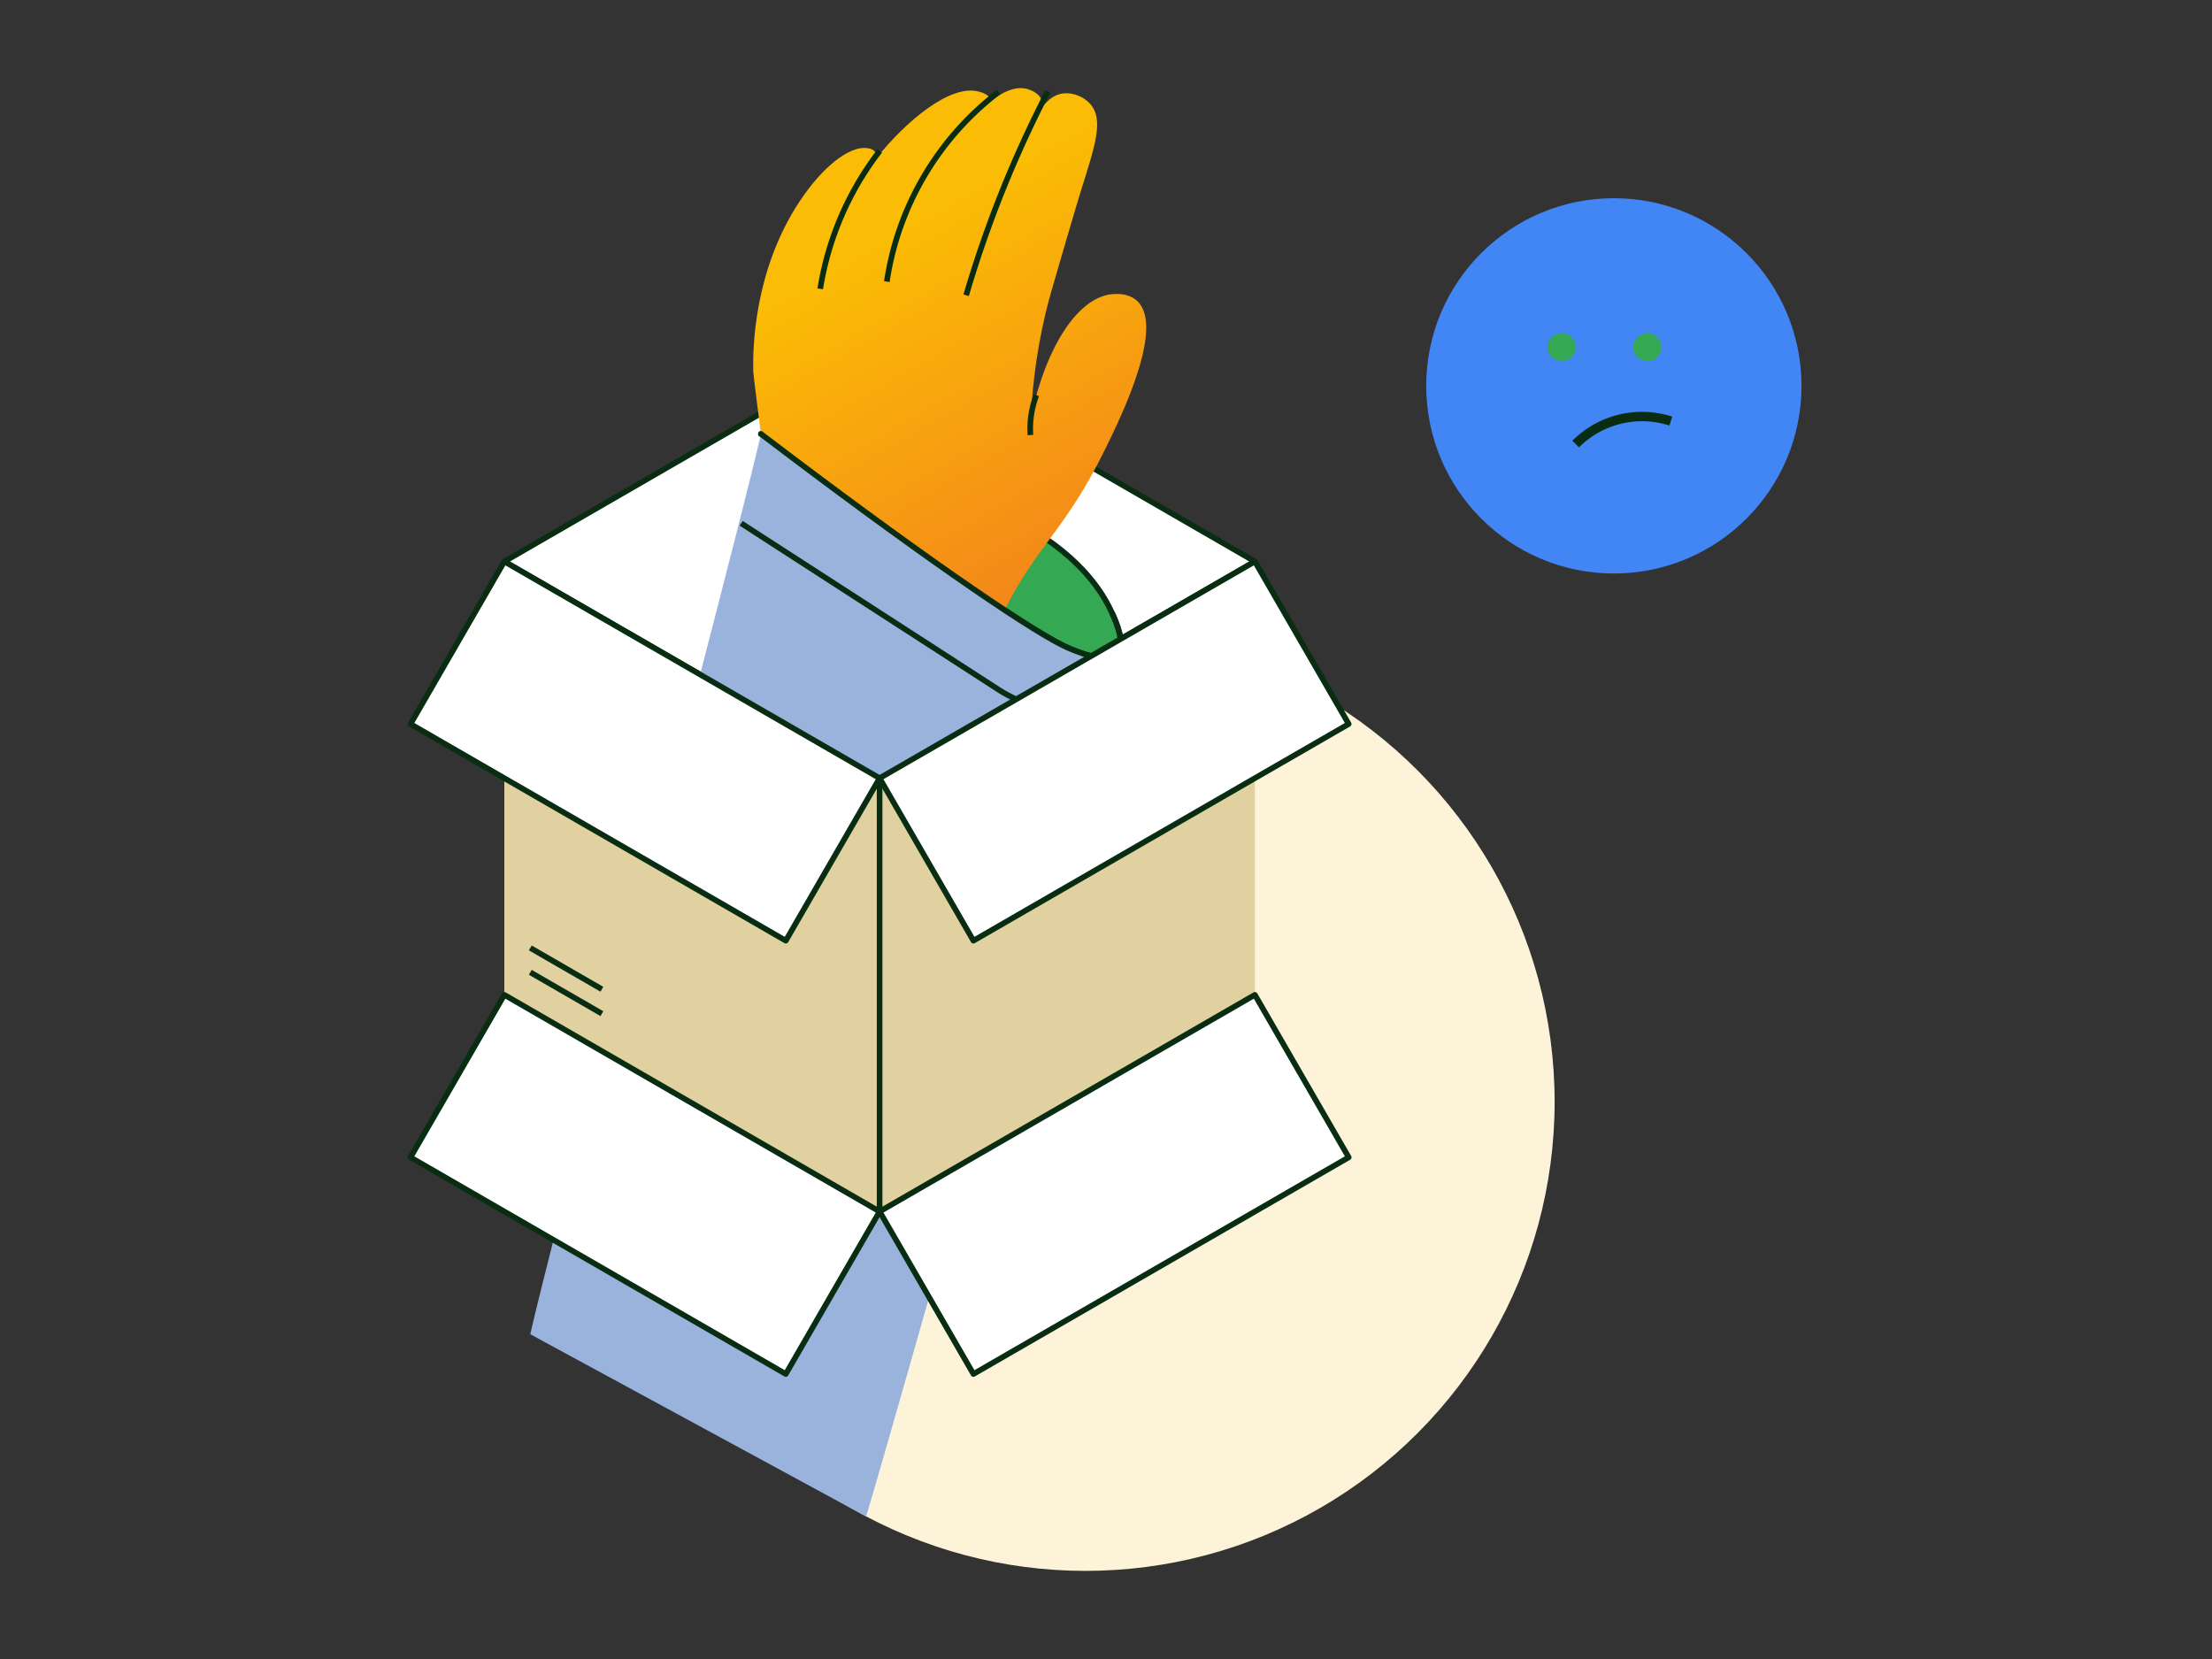 <svg xmlns="http://www.w3.org/2000/svg" data-name="Layer 1" viewBox="0 0 3000 2250"><rect x="0" y="0" width="3000" height="2250" fill="#333333" stroke="none"/><defs><linearGradient id="a" x1="7646.254" x2="6817.908" y1="-5656.02" y2="-4827.674" gradientTransform="rotate(105 1989.153 -4411.29)" gradientUnits="userSpaceOnUse"><stop class="stopColorff5607 svgShape" offset="0" stop-color="#ea4335"/><stop class="stopColorffa700 svgShape" offset="1" stop-color="#fbbc05"/></linearGradient></defs><g class="color000000 svgShape" data-name="no products"><circle cx="1472.233" cy="1494.278" r="636.214" fill="#fcf3d9" class="colorfcfbd9 svgShape"/><path fill="#fff" stroke="#082d12" stroke-linejoin="round" stroke-width="7.635" d="m1701.922 761.537-508.971 293.855L683.98 761.537l508.971-293.855 508.971 293.855z" class="colorffffff svgShape colorStroke081f2d svgStroke"/><path fill="none" stroke="#082d12" stroke-linejoin="round" stroke-width="7.635" d="M1192.951 467.682v587.71" class="colorStroke081f2d svgStroke"/><path fill="#34a853" stroke="#082d12" stroke-linecap="round" stroke-linejoin="round" stroke-width="7.635" d="M1380.458 708.126c23.325 12.21 95.534 51.284 128.26 124.322 5.471 12.21 18.157 41.3 6.688 53.681-14.077 15.195-57.011-2.507-73.586-10.653-53.291-26.193-207.694-133.116-409.834-286.968 78.528 16.845 220.403 52.581 348.472 119.618Z" class="color081f2d svgShape colorStroke081f2d svgStroke"/><path fill="url(#a)" d="M1393.373 120.74c-17.035-4.748-34.326 5.047-48.678 15.388-3.279-8.054-13.526-10.917-16.816-11.836-39.008-10.9-99.4 40.347-139.484 90.466.536-3.27.206-6.11-1.353-8.445-3.289-4.927-10.47-5.444-13.132-5.636-21.939-1.579-57.249 23.794-89.489 72.527-62.073 93.831-63.5 199.58-62.863 230 .105 5.016 6.651 56.021 19.738 157.827 12.334 95.95 13.36 102.913 13.967 118.465 1.7 43.514-1.7 107.707-28.084 187.944l278.2 53.863c5.717-46.978 19.227-115.8 55.489-190.386 44.392-91.31 83.1-109.423 138.483-222.65 21.343-43.631 80.952-165.487 42.707-200.323-11.236-10.233-27.017-9.406-31.59-9.167-47.384 2.484-91.808 70.175-112.364 167.619 3.743-75.288 16.862-133.808 28.569-174.16 31.689-109.217 39.094-132.871 39.094-132.872 18.89-60.348 31.656-96.215 13.321-117.819-8.536-10.057-23.236-16.347-36.8-14.886-10.044 1.082-18.957 6.457-28.153 17.744-.033-5.453-1.389-10.078-4.4-13.826-5.379-6.67-15.016-9.462-16.362-9.837Z"/><path fill="none" stroke="#082d12" stroke-miterlimit="10" stroke-width="7.635" d="M1310.33 400.465a1556.768 1556.768 0 0 1 110.828-276.44M1202.726 381.926a397.876 397.876 0 0 1 151.476-257M1112.434 391.74a412.2 412.2 0 0 1 80.776-187.14M1397.483 590.015a128.683 128.683 0 0 1 8.081-54.087" class="colorStroke081f2d svgStroke"/><path fill="#9ab3dc" d="m719.227 1809.569 455.421 247.173c34.873-114.854 291.848-1028.908 310.121-1080.968q16.587-47.307 33.441-93.836c-.115.21-.461.841-.871 1.478a12.2 12.2 0 0 1-1 1.555 7.908 7.908 0 0 1-.966 1.153c-14.025 15.177-56.954-2.493-73.555-10.652-53.285-26.176-207.682-133.082-409.839-286.937-28.345 128.433-284.407 1092.601-312.752 1221.034Z" class="colorb29adc svgShape"/><path fill="none" stroke="#082d12" stroke-miterlimit="10" stroke-width="7.635" d="M1487.838 967.033a210.241 210.241 0 0 1-135-32.631l-347.61-224.673" class="colorStroke081f2d svgStroke"/><path fill="none" stroke="#082d12" stroke-linecap="round" stroke-linejoin="round" stroke-width="7.635" d="M1508.718 832.448c5.471 12.21 18.157 41.3 6.688 53.681-14.077 15.195-57.011-2.507-73.586-10.653-53.291-26.193-207.694-133.116-409.834-286.968" class="colorStroke081f2d svgStroke"/><path fill="#e1d1a1" d="m1701.922 1349.246-508.971 293.855v-587.709l508.971-293.855v587.709zM1192.951 1643.101 683.98 1349.246V761.537l508.971 293.855v587.709z" class="colorc3e1a1 svgShape"/><path fill="#fff" stroke="#082d12" stroke-linejoin="round" stroke-width="7.635" d="m1192.95 1055.391 508.971-293.854 127.243 220.391-508.97 293.855zM1192.95 1643.101l508.972-293.854 127.243 220.391-508.971 293.855z" class="colorffffff svgShape colorStroke081f2d svgStroke"/><path fill="#fff" stroke="#082d12" stroke-linejoin="round" stroke-width="7.635" d="M556.737 981.928 683.98 761.537l508.971 293.854-127.243 220.392zM556.737 1569.638l127.243-220.391 508.97 293.854-127.242 220.392z" class="colorffffff svgShape colorStroke081f2d svgStroke"/><path fill="none" stroke="#082d12" stroke-linejoin="round" stroke-width="7.635" d="m719.227 1285.616 97.053 56.034M719.227 1318.7l97.053 56.033M1192.951 1055.392v587.709" class="colorStroke081f2d svgStroke"/><circle cx="2188.778" cy="523.312" r="254.486" fill="#4285f4" class="color1bb5c8 svgShape"/><circle cx="2234.217" cy="470.713" r="19.086" fill="#34a853" class="color081f2d svgShape"/><path fill="none" stroke="#082d12" stroke-miterlimit="10" stroke-width="12.724" d="M2136.967 602.245a127.237 127.237 0 0 1 129.059-31.161" class="colorStroke081f2d svgStroke"/><circle cx="2117.89" cy="470.713" r="19.086" fill="#34a853" class="color081f2d svgShape"/></g></svg>